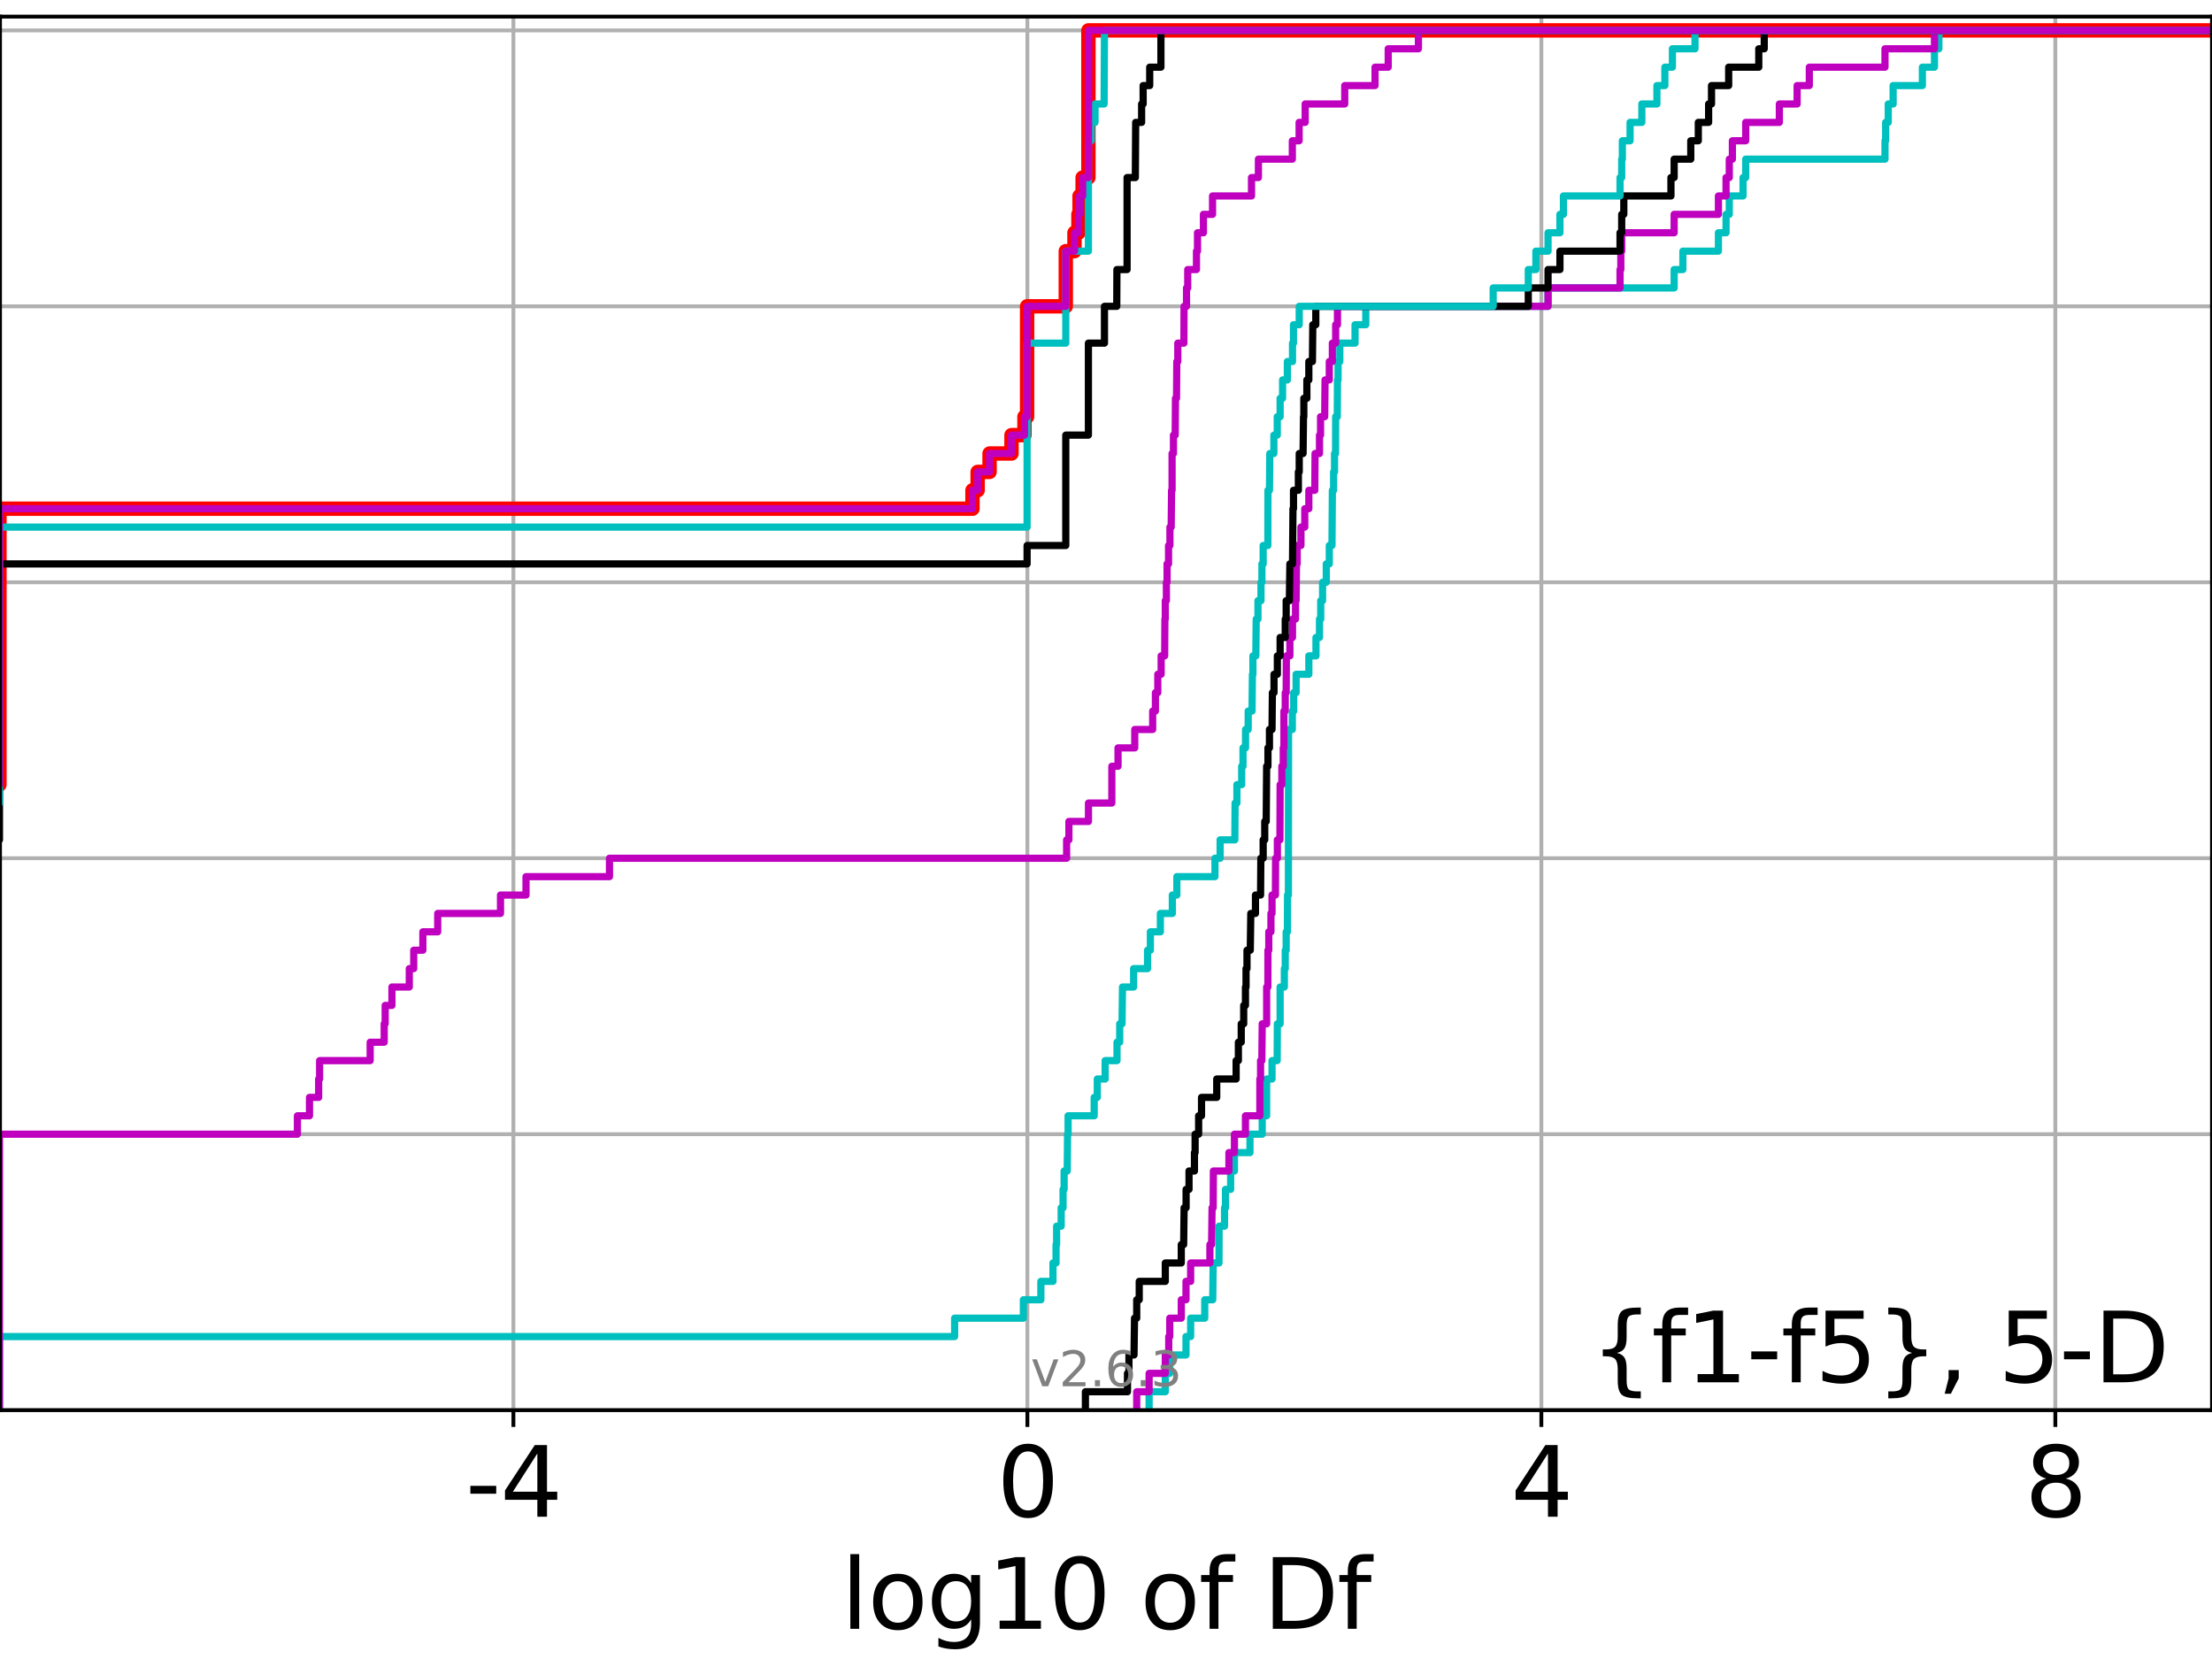 <?xml version="1.0" encoding="utf-8" standalone="no"?>
<!DOCTYPE svg PUBLIC "-//W3C//DTD SVG 1.1//EN"
  "http://www.w3.org/Graphics/SVG/1.1/DTD/svg11.dtd">
<svg xmlns:xlink="http://www.w3.org/1999/xlink" width="460.8pt" height="345.6pt" viewBox="0 0 460.8 345.6" xmlns="http://www.w3.org/2000/svg" version="1.1">
 <defs>
  <style type="text/css">*{stroke-linejoin: round; stroke-linecap: butt}</style>
 </defs>
 <g id="figure_1">
  <g id="patch_1">
   <path d="M 0 345.6 
L 460.8 345.6 
L 460.8 0 
L 0 0 
z
" style="fill: #ffffff"/>
  </g>
  <g id="axes_1">
   <g id="patch_2">
    <path d="M 0 293.76 
L 460.8 293.76 
L 460.8 3.456 
L 0 3.456 
z
" style="fill: #ffffff"/>
   </g>
   <g id="matplotlib.axis_1">
    <g id="xtick_1">
     <g id="line2d_1">
      <path d="M 106.954 293.76 
L 106.954 3.456 
" clip-path="url(#p5584138e1f)" style="fill: none; stroke: #b0b0b0; stroke-width: 0.8; stroke-linecap: square"/>
     </g>
     <g id="line2d_2">
      <defs>
       <path id="m08edcb5e23" d="M 0 0 
L 0 3.5 
" style="stroke: #000000; stroke-width: 0.8"/>
      </defs>
      <g>
       <use xlink:href="#m08edcb5e23" x="106.954" y="293.76" style="stroke: #000000; stroke-width: 0.8"/>
      </g>
     </g>
     <g id="text_1">
      <!-- -4 -->
      <g transform="translate(96.983 315.957)scale(0.2 -0.2)">
       <defs>
        <path id="DejaVuSans-2d" d="M 313 2009 
L 1997 2009 
L 1997 1497 
L 313 1497 
L 313 2009 
z
" transform="scale(0.016)"/>
        <path id="DejaVuSans-34" d="M 2419 4116 
L 825 1625 
L 2419 1625 
L 2419 4116 
z
M 2253 4666 
L 3047 4666 
L 3047 1625 
L 3713 1625 
L 3713 1100 
L 3047 1100 
L 3047 0 
L 2419 0 
L 2419 1100 
L 313 1100 
L 313 1709 
L 2253 4666 
z
" transform="scale(0.016)"/>
       </defs>
       <use xlink:href="#DejaVuSans-2d"/>
       <use xlink:href="#DejaVuSans-34" x="36.084"/>
      </g>
     </g>
    </g>
    <g id="xtick_2">
     <g id="line2d_3">
      <path d="M 214.023 293.76 
L 214.023 3.456 
" clip-path="url(#p5584138e1f)" style="fill: none; stroke: #b0b0b0; stroke-width: 0.8; stroke-linecap: square"/>
     </g>
     <g id="line2d_4">
      <g>
       <use xlink:href="#m08edcb5e23" x="214.023" y="293.76" style="stroke: #000000; stroke-width: 0.8"/>
      </g>
     </g>
     <g id="text_2">
      <!-- 0 -->
      <g transform="translate(207.661 315.957)scale(0.2 -0.2)">
       <defs>
        <path id="DejaVuSans-30" d="M 2034 4250 
Q 1547 4250 1301 3770 
Q 1056 3291 1056 2328 
Q 1056 1369 1301 889 
Q 1547 409 2034 409 
Q 2525 409 2770 889 
Q 3016 1369 3016 2328 
Q 3016 3291 2770 3770 
Q 2525 4250 2034 4250 
z
M 2034 4750 
Q 2819 4750 3233 4129 
Q 3647 3509 3647 2328 
Q 3647 1150 3233 529 
Q 2819 -91 2034 -91 
Q 1250 -91 836 529 
Q 422 1150 422 2328 
Q 422 3509 836 4129 
Q 1250 4750 2034 4750 
z
" transform="scale(0.016)"/>
       </defs>
       <use xlink:href="#DejaVuSans-30"/>
      </g>
     </g>
    </g>
    <g id="xtick_3">
     <g id="line2d_5">
      <path d="M 321.093 293.76 
L 321.093 3.456 
" clip-path="url(#p5584138e1f)" style="fill: none; stroke: #b0b0b0; stroke-width: 0.8; stroke-linecap: square"/>
     </g>
     <g id="line2d_6">
      <g>
       <use xlink:href="#m08edcb5e23" x="321.093" y="293.76" style="stroke: #000000; stroke-width: 0.8"/>
      </g>
     </g>
     <g id="text_3">
      <!-- 4 -->
      <g transform="translate(314.73 315.957)scale(0.2 -0.2)">
       <use xlink:href="#DejaVuSans-34"/>
      </g>
     </g>
    </g>
    <g id="xtick_4">
     <g id="line2d_7">
      <path d="M 428.162 293.76 
L 428.162 3.456 
" clip-path="url(#p5584138e1f)" style="fill: none; stroke: #b0b0b0; stroke-width: 0.8; stroke-linecap: square"/>
     </g>
     <g id="line2d_8">
      <g>
       <use xlink:href="#m08edcb5e23" x="428.162" y="293.76" style="stroke: #000000; stroke-width: 0.8"/>
      </g>
     </g>
     <g id="text_4">
      <!-- 8 -->
      <g transform="translate(421.8 315.957)scale(0.2 -0.2)">
       <defs>
        <path id="DejaVuSans-38" d="M 2034 2216 
Q 1584 2216 1326 1975 
Q 1069 1734 1069 1313 
Q 1069 891 1326 650 
Q 1584 409 2034 409 
Q 2484 409 2743 651 
Q 3003 894 3003 1313 
Q 3003 1734 2745 1975 
Q 2488 2216 2034 2216 
z
M 1403 2484 
Q 997 2584 770 2862 
Q 544 3141 544 3541 
Q 544 4100 942 4425 
Q 1341 4750 2034 4750 
Q 2731 4750 3128 4425 
Q 3525 4100 3525 3541 
Q 3525 3141 3298 2862 
Q 3072 2584 2669 2484 
Q 3125 2378 3379 2068 
Q 3634 1759 3634 1313 
Q 3634 634 3220 271 
Q 2806 -91 2034 -91 
Q 1263 -91 848 271 
Q 434 634 434 1313 
Q 434 1759 690 2068 
Q 947 2378 1403 2484 
z
M 1172 3481 
Q 1172 3119 1398 2916 
Q 1625 2713 2034 2713 
Q 2441 2713 2670 2916 
Q 2900 3119 2900 3481 
Q 2900 3844 2670 4047 
Q 2441 4250 2034 4250 
Q 1625 4250 1398 4047 
Q 1172 3844 1172 3481 
z
" transform="scale(0.016)"/>
       </defs>
       <use xlink:href="#DejaVuSans-38"/>
      </g>
     </g>
    </g>
    <g id="text_5">
     <!-- log10 of Df -->
     <g transform="translate(175.214 339.313)scale(0.2 -0.2)">
      <defs>
       <path id="DejaVuSans-6c" d="M 603 4863 
L 1178 4863 
L 1178 0 
L 603 0 
L 603 4863 
z
" transform="scale(0.016)"/>
       <path id="DejaVuSans-6f" d="M 1959 3097 
Q 1497 3097 1228 2736 
Q 959 2375 959 1747 
Q 959 1119 1226 758 
Q 1494 397 1959 397 
Q 2419 397 2687 759 
Q 2956 1122 2956 1747 
Q 2956 2369 2687 2733 
Q 2419 3097 1959 3097 
z
M 1959 3584 
Q 2709 3584 3137 3096 
Q 3566 2609 3566 1747 
Q 3566 888 3137 398 
Q 2709 -91 1959 -91 
Q 1206 -91 779 398 
Q 353 888 353 1747 
Q 353 2609 779 3096 
Q 1206 3584 1959 3584 
z
" transform="scale(0.016)"/>
       <path id="DejaVuSans-67" d="M 2906 1791 
Q 2906 2416 2648 2759 
Q 2391 3103 1925 3103 
Q 1463 3103 1205 2759 
Q 947 2416 947 1791 
Q 947 1169 1205 825 
Q 1463 481 1925 481 
Q 2391 481 2648 825 
Q 2906 1169 2906 1791 
z
M 3481 434 
Q 3481 -459 3084 -895 
Q 2688 -1331 1869 -1331 
Q 1566 -1331 1297 -1286 
Q 1028 -1241 775 -1147 
L 775 -588 
Q 1028 -725 1275 -790 
Q 1522 -856 1778 -856 
Q 2344 -856 2625 -561 
Q 2906 -266 2906 331 
L 2906 616 
Q 2728 306 2450 153 
Q 2172 0 1784 0 
Q 1141 0 747 490 
Q 353 981 353 1791 
Q 353 2603 747 3093 
Q 1141 3584 1784 3584 
Q 2172 3584 2450 3431 
Q 2728 3278 2906 2969 
L 2906 3500 
L 3481 3500 
L 3481 434 
z
" transform="scale(0.016)"/>
       <path id="DejaVuSans-31" d="M 794 531 
L 1825 531 
L 1825 4091 
L 703 3866 
L 703 4441 
L 1819 4666 
L 2450 4666 
L 2450 531 
L 3481 531 
L 3481 0 
L 794 0 
L 794 531 
z
" transform="scale(0.016)"/>
       <path id="DejaVuSans-20" transform="scale(0.016)"/>
       <path id="DejaVuSans-66" d="M 2375 4863 
L 2375 4384 
L 1825 4384 
Q 1516 4384 1395 4259 
Q 1275 4134 1275 3809 
L 1275 3500 
L 2222 3500 
L 2222 3053 
L 1275 3053 
L 1275 0 
L 697 0 
L 697 3053 
L 147 3053 
L 147 3500 
L 697 3500 
L 697 3744 
Q 697 4328 969 4595 
Q 1241 4863 1831 4863 
L 2375 4863 
z
" transform="scale(0.016)"/>
       <path id="DejaVuSans-44" d="M 1259 4147 
L 1259 519 
L 2022 519 
Q 2988 519 3436 956 
Q 3884 1394 3884 2338 
Q 3884 3275 3436 3711 
Q 2988 4147 2022 4147 
L 1259 4147 
z
M 628 4666 
L 1925 4666 
Q 3281 4666 3915 4102 
Q 4550 3538 4550 2338 
Q 4550 1131 3912 565 
Q 3275 0 1925 0 
L 628 0 
L 628 4666 
z
" transform="scale(0.016)"/>
      </defs>
      <use xlink:href="#DejaVuSans-6c"/>
      <use xlink:href="#DejaVuSans-6f" x="27.783"/>
      <use xlink:href="#DejaVuSans-67" x="88.965"/>
      <use xlink:href="#DejaVuSans-31" x="152.441"/>
      <use xlink:href="#DejaVuSans-30" x="216.064"/>
      <use xlink:href="#DejaVuSans-20" x="279.688"/>
      <use xlink:href="#DejaVuSans-6f" x="311.475"/>
      <use xlink:href="#DejaVuSans-66" x="372.656"/>
      <use xlink:href="#DejaVuSans-20" x="407.861"/>
      <use xlink:href="#DejaVuSans-44" x="439.648"/>
      <use xlink:href="#DejaVuSans-66" x="516.65"/>
     </g>
    </g>
   </g>
   <g id="matplotlib.axis_2">
    <g id="ytick_1">
     <g id="line2d_9">
      <path d="M 0 293.76 
L 460.8 293.76 
" clip-path="url(#p5584138e1f)" style="fill: none; stroke: #b0b0b0; stroke-width: 0.8; stroke-linecap: square"/>
     </g>
     <g id="line2d_10">
      <defs>
       <path id="me4396fd2d7" d="M 0 0 
L -3.5 0 
" style="stroke: #000000; stroke-width: 0.8"/>
      </defs>
      <g>
       <use xlink:href="#me4396fd2d7" x="0" y="293.76" style="stroke: #000000; stroke-width: 0.8"/>
      </g>
     </g>
    </g>
    <g id="ytick_2">
     <g id="line2d_11">
      <path d="M 0 236.274 
L 460.8 236.274 
" clip-path="url(#p5584138e1f)" style="fill: none; stroke: #b0b0b0; stroke-width: 0.8; stroke-linecap: square"/>
     </g>
     <g id="line2d_12">
      <g>
       <use xlink:href="#me4396fd2d7" x="0" y="236.274" style="stroke: #000000; stroke-width: 0.8"/>
      </g>
     </g>
    </g>
    <g id="ytick_3">
     <g id="line2d_13">
      <path d="M 0 178.788 
L 460.8 178.788 
" clip-path="url(#p5584138e1f)" style="fill: none; stroke: #b0b0b0; stroke-width: 0.8; stroke-linecap: square"/>
     </g>
     <g id="line2d_14">
      <g>
       <use xlink:href="#me4396fd2d7" x="0" y="178.788" style="stroke: #000000; stroke-width: 0.8"/>
      </g>
     </g>
    </g>
    <g id="ytick_4">
     <g id="line2d_15">
      <path d="M 0 121.302 
L 460.8 121.302 
" clip-path="url(#p5584138e1f)" style="fill: none; stroke: #b0b0b0; stroke-width: 0.8; stroke-linecap: square"/>
     </g>
     <g id="line2d_16">
      <g>
       <use xlink:href="#me4396fd2d7" x="0" y="121.302" style="stroke: #000000; stroke-width: 0.8"/>
      </g>
     </g>
    </g>
    <g id="ytick_5">
     <g id="line2d_17">
      <path d="M 0 63.816 
L 460.8 63.816 
" clip-path="url(#p5584138e1f)" style="fill: none; stroke: #b0b0b0; stroke-width: 0.8; stroke-linecap: square"/>
     </g>
     <g id="line2d_18">
      <g>
       <use xlink:href="#me4396fd2d7" x="0" y="63.816" style="stroke: #000000; stroke-width: 0.8"/>
      </g>
     </g>
    </g>
    <g id="ytick_6">
     <g id="line2d_19">
      <path d="M 0 6.33 
L 460.8 6.33 
" clip-path="url(#p5584138e1f)" style="fill: none; stroke: #b0b0b0; stroke-width: 0.8; stroke-linecap: square"/>
     </g>
     <g id="line2d_20">
      <g>
       <use xlink:href="#me4396fd2d7" x="0" y="6.33" style="stroke: #000000; stroke-width: 0.8"/>
      </g>
     </g>
    </g>
   </g>
   <g id="line2d_21">
    <path d="M -1 163.459 
L -0.116 163.459 
L -0.116 105.973 
L 202.585 105.973 
L 202.585 102.14 
L 203.66 102.14 
L 203.66 98.308 
L 206.145 98.308 
L 206.145 94.475 
L 210.712 94.475 
L 210.712 90.643 
L 213.413 90.643 
L 213.413 86.811 
L 213.964 86.811 
L 213.964 63.816 
L 222.022 63.816 
L 222.022 52.319 
L 223.834 52.319 
L 223.834 48.487 
L 224.657 48.487 
L 224.657 44.654 
L 224.892 44.654 
L 224.892 40.822 
L 225.532 40.822 
L 225.532 36.989 
L 226.736 36.989 
L 226.736 6.33 
L 226.736 6.33 
L 460.8 6.33 
L 460.8 6.33 
" clip-path="url(#p5584138e1f)" style="fill: none; stroke: #ff0000; stroke-width: 3; stroke-linecap: square"/>
   </g>
   <g id="line2d_22">
    <path d="M 239.383 293.76 
L 239.383 289.928 
L 242.755 289.928 
L 242.755 286.095 
L 243.682 286.095 
L 243.682 282.263 
L 247.064 282.263 
L 247.064 278.43 
L 248.035 278.43 
L 248.035 274.598 
L 250.97 274.598 
L 250.97 270.766 
L 252.635 270.766 
L 252.726 263.101 
L 253.94 263.101 
L 253.964 255.436 
L 255.093 255.436 
L 255.093 251.604 
L 255.29 251.604 
L 255.29 247.771 
L 256.364 247.771 
L 256.364 243.939 
L 257.157 243.939 
L 257.157 240.106 
L 260.395 240.106 
L 260.395 236.274 
L 262.941 236.274 
L 262.941 232.442 
L 263.866 232.442 
L 263.866 224.777 
L 264.987 224.777 
L 264.987 220.944 
L 266.057 220.944 
L 266.098 213.28 
L 266.674 213.28 
L 266.674 205.615 
L 267.554 205.615 
L 267.554 201.782 
L 267.738 201.782 
L 267.738 197.95 
L 267.935 197.95 
L 267.935 194.118 
L 268.196 194.118 
L 268.216 186.453 
L 268.397 186.453 
L 268.433 151.961 
L 269.218 151.961 
L 269.218 148.129 
L 269.501 148.129 
L 269.501 144.297 
L 270.006 144.297 
L 270.006 140.464 
L 272.654 140.464 
L 272.654 136.632 
L 274.141 136.632 
L 274.141 132.799 
L 274.874 132.799 
L 274.874 128.967 
L 275.134 128.967 
L 275.134 125.135 
L 275.518 125.135 
L 275.518 121.302 
L 276.291 121.302 
L 276.291 117.47 
L 276.916 117.47 
L 276.916 113.637 
L 277.475 113.637 
L 277.556 102.14 
L 277.813 102.14 
L 277.813 98.308 
L 278.009 98.308 
L 278.009 94.475 
L 278.221 94.475 
L 278.243 86.811 
L 278.58 86.811 
L 278.62 79.146 
L 278.741 79.146 
L 278.741 75.313 
L 279.105 75.313 
L 279.105 71.481 
L 282.279 71.481 
L 282.279 67.649 
L 284.519 67.649 
L 284.519 63.816 
L 322.487 63.816 
L 322.487 59.984 
L 348.756 59.984 
L 348.756 56.151 
L 350.577 56.151 
L 350.577 52.319 
L 357.978 52.319 
L 357.978 48.487 
L 359.568 48.487 
L 359.568 44.654 
L 360.242 44.654 
L 360.242 40.822 
L 363.106 40.822 
L 363.106 36.989 
L 363.663 36.989 
L 363.663 33.157 
L 392.676 33.157 
L 392.676 29.325 
L 392.813 29.325 
L 392.813 25.492 
L 393.354 25.492 
L 393.354 21.66 
L 394.373 21.66 
L 394.373 17.827 
L 400.468 17.827 
L 400.468 13.995 
L 402.983 13.995 
L 402.983 10.163 
L 403.903 10.163 
L 403.903 6.33 
L 403.903 6.33 
L 460.8 6.33 
L 460.8 6.33 
" clip-path="url(#p5584138e1f)" style="fill: none; stroke: #00bfbf; stroke-width: 1.5; stroke-linecap: square"/>
   </g>
   <g id="line2d_23">
    <path d="M 236.801 293.76 
L 236.801 289.928 
L 239.383 289.928 
L 239.383 286.095 
L 242.755 286.095 
L 242.755 282.263 
L 243.47 282.263 
L 243.47 278.43 
L 243.682 278.43 
L 243.682 274.598 
L 246.082 274.598 
L 246.082 270.766 
L 247.064 270.766 
L 247.064 266.933 
L 248.035 266.933 
L 248.035 263.101 
L 252.047 263.101 
L 252.047 259.268 
L 252.396 259.268 
L 252.497 251.604 
L 252.726 251.604 
L 252.771 243.939 
L 256.004 243.939 
L 256.004 240.106 
L 257.157 240.106 
L 257.157 236.274 
L 259.453 236.274 
L 259.453 232.442 
L 262.446 232.442 
L 262.45 224.777 
L 262.6 224.777 
L 262.6 220.944 
L 262.864 220.944 
L 262.941 213.28 
L 263.866 213.28 
L 263.866 205.615 
L 264.121 205.615 
L 264.138 197.95 
L 264.31 197.95 
L 264.31 194.118 
L 264.759 194.118 
L 264.759 190.285 
L 264.987 190.285 
L 264.987 186.453 
L 265.694 186.453 
L 265.728 178.788 
L 266.098 178.788 
L 266.098 174.956 
L 266.632 174.956 
L 266.674 163.459 
L 267.031 163.459 
L 267.031 159.626 
L 267.325 159.626 
L 267.325 155.794 
L 267.463 155.794 
L 267.467 148.129 
L 267.738 148.129 
L 267.738 144.297 
L 267.935 144.297 
L 267.973 136.632 
L 268.705 136.632 
L 268.705 132.799 
L 269.254 132.799 
L 269.254 128.967 
L 269.877 128.967 
L 269.877 125.135 
L 270.006 125.135 
L 270.084 117.47 
L 270.228 117.47 
L 270.228 113.637 
L 271.011 113.637 
L 271.011 109.805 
L 271.81 109.805 
L 271.81 105.973 
L 272.654 105.973 
L 272.654 102.14 
L 273.895 102.14 
L 273.951 94.475 
L 274.874 94.475 
L 274.874 90.643 
L 275.095 90.643 
L 275.095 86.811 
L 275.958 86.811 
L 276.03 79.146 
L 276.916 79.146 
L 276.916 75.313 
L 277.556 75.313 
L 277.556 71.481 
L 278.243 71.481 
L 278.243 67.649 
L 278.62 67.649 
L 278.62 63.816 
L 322.487 63.816 
L 322.487 59.984 
L 337.484 59.984 
L 337.484 56.151 
L 337.65 56.151 
L 337.65 52.319 
L 337.83 52.319 
L 337.83 48.487 
L 348.756 48.487 
L 348.756 44.654 
L 357.978 44.654 
L 357.978 40.822 
L 359.568 40.822 
L 359.568 36.989 
L 360.242 36.989 
L 360.242 33.157 
L 360.889 33.157 
L 360.889 29.325 
L 363.663 29.325 
L 363.663 25.492 
L 370.671 25.492 
L 370.671 21.66 
L 374.374 21.66 
L 374.374 17.827 
L 376.915 17.827 
L 376.915 13.995 
L 392.676 13.995 
L 392.676 10.163 
L 402.983 10.163 
L 402.983 6.33 
L 402.983 6.33 
L 460.8 6.33 
L 460.8 6.33 
" clip-path="url(#p5584138e1f)" style="fill: none; stroke: #bf00bf; stroke-width: 1.5; stroke-linecap: square"/>
   </g>
   <g id="line2d_24">
    <path d="M 226.111 293.76 
L 226.111 289.928 
L 234.874 289.928 
L 234.874 286.095 
L 235.181 286.095 
L 235.181 282.263 
L 236.236 282.263 
L 236.343 274.598 
L 236.801 274.598 
L 236.801 270.766 
L 237.321 270.766 
L 237.321 266.933 
L 242.755 266.933 
L 242.755 263.101 
L 246.082 263.101 
L 246.082 259.268 
L 246.578 259.268 
L 246.672 251.604 
L 247.087 251.604 
L 247.087 247.771 
L 247.695 247.771 
L 247.695 243.939 
L 248.826 243.939 
L 248.826 240.106 
L 248.966 240.106 
L 248.966 236.274 
L 249.697 236.274 
L 249.697 232.442 
L 250.3 232.442 
L 250.3 228.609 
L 253.468 228.609 
L 253.468 224.777 
L 257.507 224.777 
L 257.507 220.944 
L 257.979 220.944 
L 257.979 217.112 
L 258.576 217.112 
L 258.576 213.28 
L 259.085 213.28 
L 259.085 209.447 
L 259.453 209.447 
L 259.453 205.615 
L 259.572 205.615 
L 259.572 201.782 
L 259.771 201.782 
L 259.771 197.95 
L 260.455 197.95 
L 260.564 190.285 
L 261.537 190.285 
L 261.537 186.453 
L 262.6 186.453 
L 262.658 178.788 
L 263.14 178.788 
L 263.14 174.956 
L 263.468 174.956 
L 263.468 171.123 
L 263.774 171.123 
L 263.866 159.626 
L 264.138 159.626 
L 264.138 155.794 
L 264.452 155.794 
L 264.452 151.961 
L 264.987 151.961 
L 265.062 144.297 
L 265.4 144.297 
L 265.4 140.464 
L 266.098 140.464 
L 266.098 136.632 
L 266.674 136.632 
L 266.674 132.799 
L 267.738 132.799 
L 267.738 128.967 
L 267.935 128.967 
L 267.935 125.135 
L 268.596 125.135 
L 268.705 117.47 
L 269.254 117.47 
L 269.349 105.973 
L 269.459 105.973 
L 269.459 102.14 
L 270.475 102.14 
L 270.475 98.308 
L 270.654 98.308 
L 270.654 94.475 
L 271.456 94.475 
L 271.542 86.811 
L 271.612 86.811 
L 271.612 82.978 
L 272.245 82.978 
L 272.245 79.146 
L 272.654 79.146 
L 272.654 75.313 
L 273.401 75.313 
L 273.481 67.649 
L 274.105 67.649 
L 274.105 63.816 
L 318.369 63.816 
L 318.369 59.984 
L 322.487 59.984 
L 322.487 56.151 
L 324.964 56.151 
L 324.964 52.319 
L 337.484 52.319 
L 337.484 48.487 
L 337.83 48.487 
L 337.83 44.654 
L 338.27 44.654 
L 338.27 40.822 
L 348.09 40.822 
L 348.09 36.989 
L 348.756 36.989 
L 348.756 33.157 
L 352.219 33.157 
L 352.219 29.325 
L 353.789 29.325 
L 353.789 25.492 
L 355.939 25.492 
L 355.939 21.66 
L 356.539 21.66 
L 356.539 17.827 
L 360.115 17.827 
L 360.115 13.995 
L 366.384 13.995 
L 366.384 10.163 
L 367.523 10.163 
L 367.523 6.33 
L 367.523 6.33 
L 460.8 6.33 
L 460.8 6.33 
" clip-path="url(#p5584138e1f)" style="fill: none; stroke: #000000; stroke-width: 1.5; stroke-linecap: square"/>
   </g>
   <g id="line2d_25">
    <path d="M -0.116 293.76 
L -0.116 278.43 
L 198.869 278.43 
L 198.869 274.598 
L 213.189 274.598 
L 213.189 270.766 
L 216.834 270.766 
L 216.834 266.933 
L 219.352 266.933 
L 219.352 263.101 
L 219.994 263.101 
L 219.994 259.268 
L 220.113 259.268 
L 220.113 255.436 
L 221.064 255.436 
L 221.064 251.604 
L 221.452 251.604 
L 221.452 247.771 
L 221.676 247.771 
L 221.676 243.939 
L 222.326 243.939 
L 222.39 236.274 
L 222.502 236.274 
L 222.502 232.442 
L 227.94 232.442 
L 227.94 228.609 
L 228.585 228.609 
L 228.585 224.777 
L 230.222 224.777 
L 230.222 220.944 
L 232.693 220.944 
L 232.693 217.112 
L 233.257 217.112 
L 233.257 213.28 
L 233.738 213.28 
L 233.838 205.615 
L 236.149 205.615 
L 236.149 201.782 
L 239.052 201.782 
L 239.052 197.95 
L 239.644 197.95 
L 239.644 194.118 
L 241.725 194.118 
L 241.725 190.285 
L 244.222 190.285 
L 244.222 186.453 
L 245.162 186.453 
L 245.162 182.621 
L 253.101 182.621 
L 253.101 178.788 
L 254.173 178.788 
L 254.173 174.956 
L 257.24 174.956 
L 257.292 167.291 
L 257.672 167.291 
L 257.672 163.459 
L 258.668 163.459 
L 258.668 159.626 
L 258.941 159.626 
L 258.941 155.794 
L 259.47 155.794 
L 259.47 151.961 
L 260.022 151.961 
L 260.022 148.129 
L 260.819 148.129 
L 260.902 140.464 
L 261.008 140.464 
L 261.008 136.632 
L 261.612 136.632 
L 261.691 128.967 
L 262.055 128.967 
L 262.055 125.135 
L 262.685 125.135 
L 262.685 121.302 
L 262.88 121.302 
L 262.88 117.47 
L 263.14 117.47 
L 263.14 113.637 
L 264.113 113.637 
L 264.138 102.14 
L 264.452 102.14 
L 264.525 94.475 
L 265.37 94.475 
L 265.37 90.643 
L 266.077 90.643 
L 266.077 86.811 
L 266.674 86.811 
L 266.674 82.978 
L 267.185 82.978 
L 267.185 79.146 
L 268.182 79.146 
L 268.182 75.313 
L 269.254 75.313 
L 269.254 71.481 
L 269.455 71.481 
L 269.455 67.649 
L 270.654 67.649 
L 270.654 63.816 
L 311.055 63.816 
L 311.055 59.984 
L 318.369 59.984 
L 318.369 56.151 
L 319.953 56.151 
L 319.953 52.319 
L 322.487 52.319 
L 322.487 48.487 
L 324.964 48.487 
L 324.964 44.654 
L 325.691 44.654 
L 325.691 40.822 
L 337.484 40.822 
L 337.484 36.989 
L 337.83 36.989 
L 337.83 33.157 
L 337.967 33.157 
L 337.967 29.325 
L 339.573 29.325 
L 339.573 25.492 
L 342.026 25.492 
L 342.026 21.66 
L 345.166 21.66 
L 345.166 17.827 
L 346.822 17.827 
L 346.822 13.995 
L 348.394 13.995 
L 348.394 10.163 
L 353.101 10.163 
L 353.101 6.33 
L 353.101 6.33 
L 460.8 6.33 
L 460.8 6.33 
" clip-path="url(#p5584138e1f)" style="fill: none; stroke: #00bfbf; stroke-width: 1.5; stroke-linecap: square"/>
   </g>
   <g id="line2d_26">
    <path d="M -0.116 293.76 
L -0.116 236.274 
L 61.955 236.274 
L 61.955 232.442 
L 64.472 232.442 
L 64.472 228.609 
L 66.383 228.609 
L 66.383 224.777 
L 66.579 224.777 
L 66.579 220.944 
L 77.111 220.944 
L 77.111 217.112 
L 80.036 217.112 
L 80.036 213.28 
L 80.239 213.28 
L 80.239 209.447 
L 81.647 209.447 
L 81.647 205.615 
L 85.26 205.615 
L 85.26 201.782 
L 86.186 201.782 
L 86.186 197.95 
L 88.09 197.95 
L 88.09 194.118 
L 91.183 194.118 
L 91.183 190.285 
L 104.264 190.285 
L 104.264 186.453 
L 109.58 186.453 
L 109.58 182.621 
L 126.964 182.621 
L 126.964 178.788 
L 222.197 178.788 
L 222.197 174.956 
L 222.672 174.956 
L 222.672 171.123 
L 226.747 171.123 
L 226.747 167.291 
L 231.615 167.291 
L 231.615 159.626 
L 232.908 159.626 
L 232.908 155.794 
L 236.391 155.794 
L 236.391 151.961 
L 240.124 151.961 
L 240.124 148.129 
L 240.694 148.129 
L 240.694 144.297 
L 241.189 144.297 
L 241.189 140.464 
L 241.888 140.464 
L 241.888 136.632 
L 242.625 136.632 
L 242.669 128.967 
L 242.75 128.967 
L 242.75 125.135 
L 242.981 125.135 
L 242.981 121.302 
L 243.122 121.302 
L 243.122 117.47 
L 243.43 117.47 
L 243.43 113.637 
L 243.716 113.637 
L 243.716 109.805 
L 243.979 109.805 
L 244.059 102.14 
L 244.167 102.14 
L 244.167 94.475 
L 244.452 94.475 
L 244.452 90.643 
L 244.814 90.643 
L 244.872 82.978 
L 245.094 82.978 
L 245.149 75.313 
L 245.358 75.313 
L 245.358 71.481 
L 246.628 71.481 
L 246.659 63.816 
L 247.173 63.816 
L 247.173 59.984 
L 247.426 59.984 
L 247.426 56.151 
L 249.247 56.151 
L 249.247 52.319 
L 249.461 52.319 
L 249.461 48.487 
L 250.695 48.487 
L 250.695 44.654 
L 252.597 44.654 
L 252.597 40.822 
L 260.71 40.822 
L 260.71 36.989 
L 262.149 36.989 
L 262.149 33.157 
L 269.217 33.157 
L 269.217 29.325 
L 270.631 29.325 
L 270.631 25.492 
L 271.893 25.492 
L 271.893 21.66 
L 280.134 21.66 
L 280.134 17.827 
L 286.447 17.827 
L 286.447 13.995 
L 289.191 13.995 
L 289.191 10.163 
L 295.482 10.163 
L 295.482 6.33 
L 295.482 6.33 
L 460.8 6.33 
L 460.8 6.33 
" clip-path="url(#p5584138e1f)" style="fill: none; stroke: #bf00bf; stroke-width: 1.5; stroke-linecap: square"/>
   </g>
   <g id="line2d_27">
    <path d="M -1 174.956 
L -0.116 174.956 
L -0.116 117.47 
L 213.964 117.47 
L 213.964 113.637 
L 222.022 113.637 
L 222.022 90.643 
L 226.736 90.643 
L 226.736 71.481 
L 230.08 71.481 
L 230.08 63.816 
L 232.643 63.816 
L 232.674 56.151 
L 234.794 56.151 
L 234.794 36.989 
L 236.511 36.989 
L 236.585 25.492 
L 237.82 25.492 
L 237.82 21.66 
L 238.138 21.66 
L 238.138 17.827 
L 239.507 17.827 
L 239.507 13.995 
L 241.84 13.995 
L 241.84 6.33 
L 241.84 6.33 
L 460.8 6.33 
L 460.8 6.33 
" clip-path="url(#p5584138e1f)" style="fill: none; stroke: #000000; stroke-width: 1.5; stroke-linecap: square"/>
   </g>
   <g id="line2d_28">
    <path d="M -1 167.291 
L -0.116 167.291 
L -0.116 109.805 
L 213.964 109.805 
L 213.964 71.481 
L 222.022 71.481 
L 222.022 52.319 
L 226.736 52.319 
L 226.736 29.325 
L 227.329 29.325 
L 227.329 25.492 
L 228.116 25.492 
L 228.116 21.66 
L 230.007 21.66 
L 230.08 6.33 
L 230.08 6.33 
L 460.8 6.33 
L 460.8 6.33 
" clip-path="url(#p5584138e1f)" style="fill: none; stroke: #00bfbf; stroke-width: 1.5; stroke-linecap: square"/>
   </g>
   <g id="line2d_29">
    <path d="M -1 163.459 
L -0.116 163.459 
L -0.116 105.973 
L 202.585 105.973 
L 202.585 102.14 
L 203.66 102.14 
L 203.66 98.308 
L 206.145 98.308 
L 206.145 94.475 
L 210.712 94.475 
L 210.712 90.643 
L 213.413 90.643 
L 213.413 86.811 
L 213.964 86.811 
L 213.964 63.816 
L 222.022 63.816 
L 222.022 52.319 
L 223.834 52.319 
L 223.834 48.487 
L 224.657 48.487 
L 224.657 44.654 
L 224.892 44.654 
L 224.892 40.822 
L 225.532 40.822 
L 225.532 36.989 
L 226.736 36.989 
L 226.777 6.33 
L 226.777 6.33 
L 460.8 6.33 
L 460.8 6.33 
" clip-path="url(#p5584138e1f)" style="fill: none; stroke: #bf00bf; stroke-width: 1.5; stroke-linecap: square"/>
   </g>
   <g id="patch_3">
    <path d="M 0 293.76 
L 0 3.456 
" style="fill: none; stroke: #000000; stroke-width: 0.8; stroke-linejoin: miter; stroke-linecap: square"/>
   </g>
   <g id="patch_4">
    <path d="M 460.8 293.76 
L 460.8 3.456 
" style="fill: none; stroke: #000000; stroke-width: 0.8; stroke-linejoin: miter; stroke-linecap: square"/>
   </g>
   <g id="patch_5">
    <path d="M -0 293.76 
L 460.8 293.76 
" style="fill: none; stroke: #000000; stroke-width: 0.8; stroke-linejoin: miter; stroke-linecap: square"/>
   </g>
   <g id="patch_6">
    <path d="M -0 3.456 
L 460.8 3.456 
" style="fill: none; stroke: #000000; stroke-width: 0.8; stroke-linejoin: miter; stroke-linecap: square"/>
   </g>
   <g id="text_6">
    <!-- {f1-f5}, 5-D -->
    <g transform="translate(331.334 287.954)scale(0.2 -0.2)">
     <defs>
      <path id="DejaVuSans-7b" d="M 3272 -594 
L 3272 -1044 
L 3078 -1044 
Q 2300 -1044 2036 -812 
Q 1772 -581 1772 109 
L 1772 856 
Q 1772 1328 1603 1509 
Q 1434 1691 991 1691 
L 800 1691 
L 800 2138 
L 991 2138 
Q 1438 2138 1605 2317 
Q 1772 2497 1772 2963 
L 1772 3713 
Q 1772 4403 2036 4633 
Q 2300 4863 3078 4863 
L 3272 4863 
L 3272 4416 
L 3059 4416 
Q 2619 4416 2484 4278 
Q 2350 4141 2350 3700 
L 2350 2925 
Q 2350 2434 2208 2212 
Q 2066 1991 1722 1913 
Q 2069 1828 2209 1606 
Q 2350 1384 2350 897 
L 2350 122 
Q 2350 -319 2484 -456 
Q 2619 -594 3059 -594 
L 3272 -594 
z
" transform="scale(0.016)"/>
      <path id="DejaVuSans-35" d="M 691 4666 
L 3169 4666 
L 3169 4134 
L 1269 4134 
L 1269 2991 
Q 1406 3038 1543 3061 
Q 1681 3084 1819 3084 
Q 2600 3084 3056 2656 
Q 3513 2228 3513 1497 
Q 3513 744 3044 326 
Q 2575 -91 1722 -91 
Q 1428 -91 1123 -41 
Q 819 9 494 109 
L 494 744 
Q 775 591 1075 516 
Q 1375 441 1709 441 
Q 2250 441 2565 725 
Q 2881 1009 2881 1497 
Q 2881 1984 2565 2268 
Q 2250 2553 1709 2553 
Q 1456 2553 1204 2497 
Q 953 2441 691 2322 
L 691 4666 
z
" transform="scale(0.016)"/>
      <path id="DejaVuSans-7d" d="M 800 -594 
L 1019 -594 
Q 1456 -594 1589 -459 
Q 1722 -325 1722 122 
L 1722 897 
Q 1722 1384 1862 1606 
Q 2003 1828 2350 1913 
Q 2003 1991 1862 2212 
Q 1722 2434 1722 2925 
L 1722 3700 
Q 1722 4144 1589 4280 
Q 1456 4416 1019 4416 
L 800 4416 
L 800 4863 
L 997 4863 
Q 1775 4863 2036 4633 
Q 2297 4403 2297 3713 
L 2297 2963 
Q 2297 2497 2465 2317 
Q 2634 2138 3078 2138 
L 3272 2138 
L 3272 1691 
L 3078 1691 
Q 2634 1691 2465 1509 
Q 2297 1328 2297 856 
L 2297 109 
Q 2297 -581 2036 -812 
Q 1775 -1044 997 -1044 
L 800 -1044 
L 800 -594 
z
" transform="scale(0.016)"/>
      <path id="DejaVuSans-2c" d="M 750 794 
L 1409 794 
L 1409 256 
L 897 -744 
L 494 -744 
L 750 256 
L 750 794 
z
" transform="scale(0.016)"/>
     </defs>
     <use xlink:href="#DejaVuSans-7b"/>
     <use xlink:href="#DejaVuSans-66" x="63.623"/>
     <use xlink:href="#DejaVuSans-31" x="98.828"/>
     <use xlink:href="#DejaVuSans-2d" x="162.451"/>
     <use xlink:href="#DejaVuSans-66" x="198.535"/>
     <use xlink:href="#DejaVuSans-35" x="233.74"/>
     <use xlink:href="#DejaVuSans-7d" x="297.363"/>
     <use xlink:href="#DejaVuSans-2c" x="360.986"/>
     <use xlink:href="#DejaVuSans-20" x="392.773"/>
     <use xlink:href="#DejaVuSans-35" x="424.561"/>
     <use xlink:href="#DejaVuSans-2d" x="488.184"/>
     <use xlink:href="#DejaVuSans-44" x="524.268"/>
    </g>
   </g>
   <g id="text_7">
    <!-- v2.6.3 -->
    <g style="fill: #808080" transform="translate(214.719 288.777)scale(0.1 -0.1)">
     <defs>
      <path id="DejaVuSans-76" d="M 191 3500 
L 800 3500 
L 1894 563 
L 2988 3500 
L 3597 3500 
L 2284 0 
L 1503 0 
L 191 3500 
z
" transform="scale(0.016)"/>
      <path id="DejaVuSans-32" d="M 1228 531 
L 3431 531 
L 3431 0 
L 469 0 
L 469 531 
Q 828 903 1448 1529 
Q 2069 2156 2228 2338 
Q 2531 2678 2651 2914 
Q 2772 3150 2772 3378 
Q 2772 3750 2511 3984 
Q 2250 4219 1831 4219 
Q 1534 4219 1204 4116 
Q 875 4013 500 3803 
L 500 4441 
Q 881 4594 1212 4672 
Q 1544 4750 1819 4750 
Q 2544 4750 2975 4387 
Q 3406 4025 3406 3419 
Q 3406 3131 3298 2873 
Q 3191 2616 2906 2266 
Q 2828 2175 2409 1742 
Q 1991 1309 1228 531 
z
" transform="scale(0.016)"/>
      <path id="DejaVuSans-2e" d="M 684 794 
L 1344 794 
L 1344 0 
L 684 0 
L 684 794 
z
" transform="scale(0.016)"/>
      <path id="DejaVuSans-36" d="M 2113 2584 
Q 1688 2584 1439 2293 
Q 1191 2003 1191 1497 
Q 1191 994 1439 701 
Q 1688 409 2113 409 
Q 2538 409 2786 701 
Q 3034 994 3034 1497 
Q 3034 2003 2786 2293 
Q 2538 2584 2113 2584 
z
M 3366 4563 
L 3366 3988 
Q 3128 4100 2886 4159 
Q 2644 4219 2406 4219 
Q 1781 4219 1451 3797 
Q 1122 3375 1075 2522 
Q 1259 2794 1537 2939 
Q 1816 3084 2150 3084 
Q 2853 3084 3261 2657 
Q 3669 2231 3669 1497 
Q 3669 778 3244 343 
Q 2819 -91 2113 -91 
Q 1303 -91 875 529 
Q 447 1150 447 2328 
Q 447 3434 972 4092 
Q 1497 4750 2381 4750 
Q 2619 4750 2861 4703 
Q 3103 4656 3366 4563 
z
" transform="scale(0.016)"/>
      <path id="DejaVuSans-33" d="M 2597 2516 
Q 3050 2419 3304 2112 
Q 3559 1806 3559 1356 
Q 3559 666 3084 287 
Q 2609 -91 1734 -91 
Q 1441 -91 1130 -33 
Q 819 25 488 141 
L 488 750 
Q 750 597 1062 519 
Q 1375 441 1716 441 
Q 2309 441 2620 675 
Q 2931 909 2931 1356 
Q 2931 1769 2642 2001 
Q 2353 2234 1838 2234 
L 1294 2234 
L 1294 2753 
L 1863 2753 
Q 2328 2753 2575 2939 
Q 2822 3125 2822 3475 
Q 2822 3834 2567 4026 
Q 2313 4219 1838 4219 
Q 1578 4219 1281 4162 
Q 984 4106 628 3988 
L 628 4550 
Q 988 4650 1302 4700 
Q 1616 4750 1894 4750 
Q 2613 4750 3031 4423 
Q 3450 4097 3450 3541 
Q 3450 3153 3228 2886 
Q 3006 2619 2597 2516 
z
" transform="scale(0.016)"/>
     </defs>
     <use xlink:href="#DejaVuSans-76"/>
     <use xlink:href="#DejaVuSans-32" x="59.18"/>
     <use xlink:href="#DejaVuSans-2e" x="122.803"/>
     <use xlink:href="#DejaVuSans-36" x="154.59"/>
     <use xlink:href="#DejaVuSans-2e" x="218.213"/>
     <use xlink:href="#DejaVuSans-33" x="250"/>
    </g>
   </g>
  </g>
 </g>
 <defs>
  <clipPath id="p5584138e1f">
   <rect x="0" y="3.456" width="460.8" height="290.304"/>
  </clipPath>
 </defs>
</svg>
